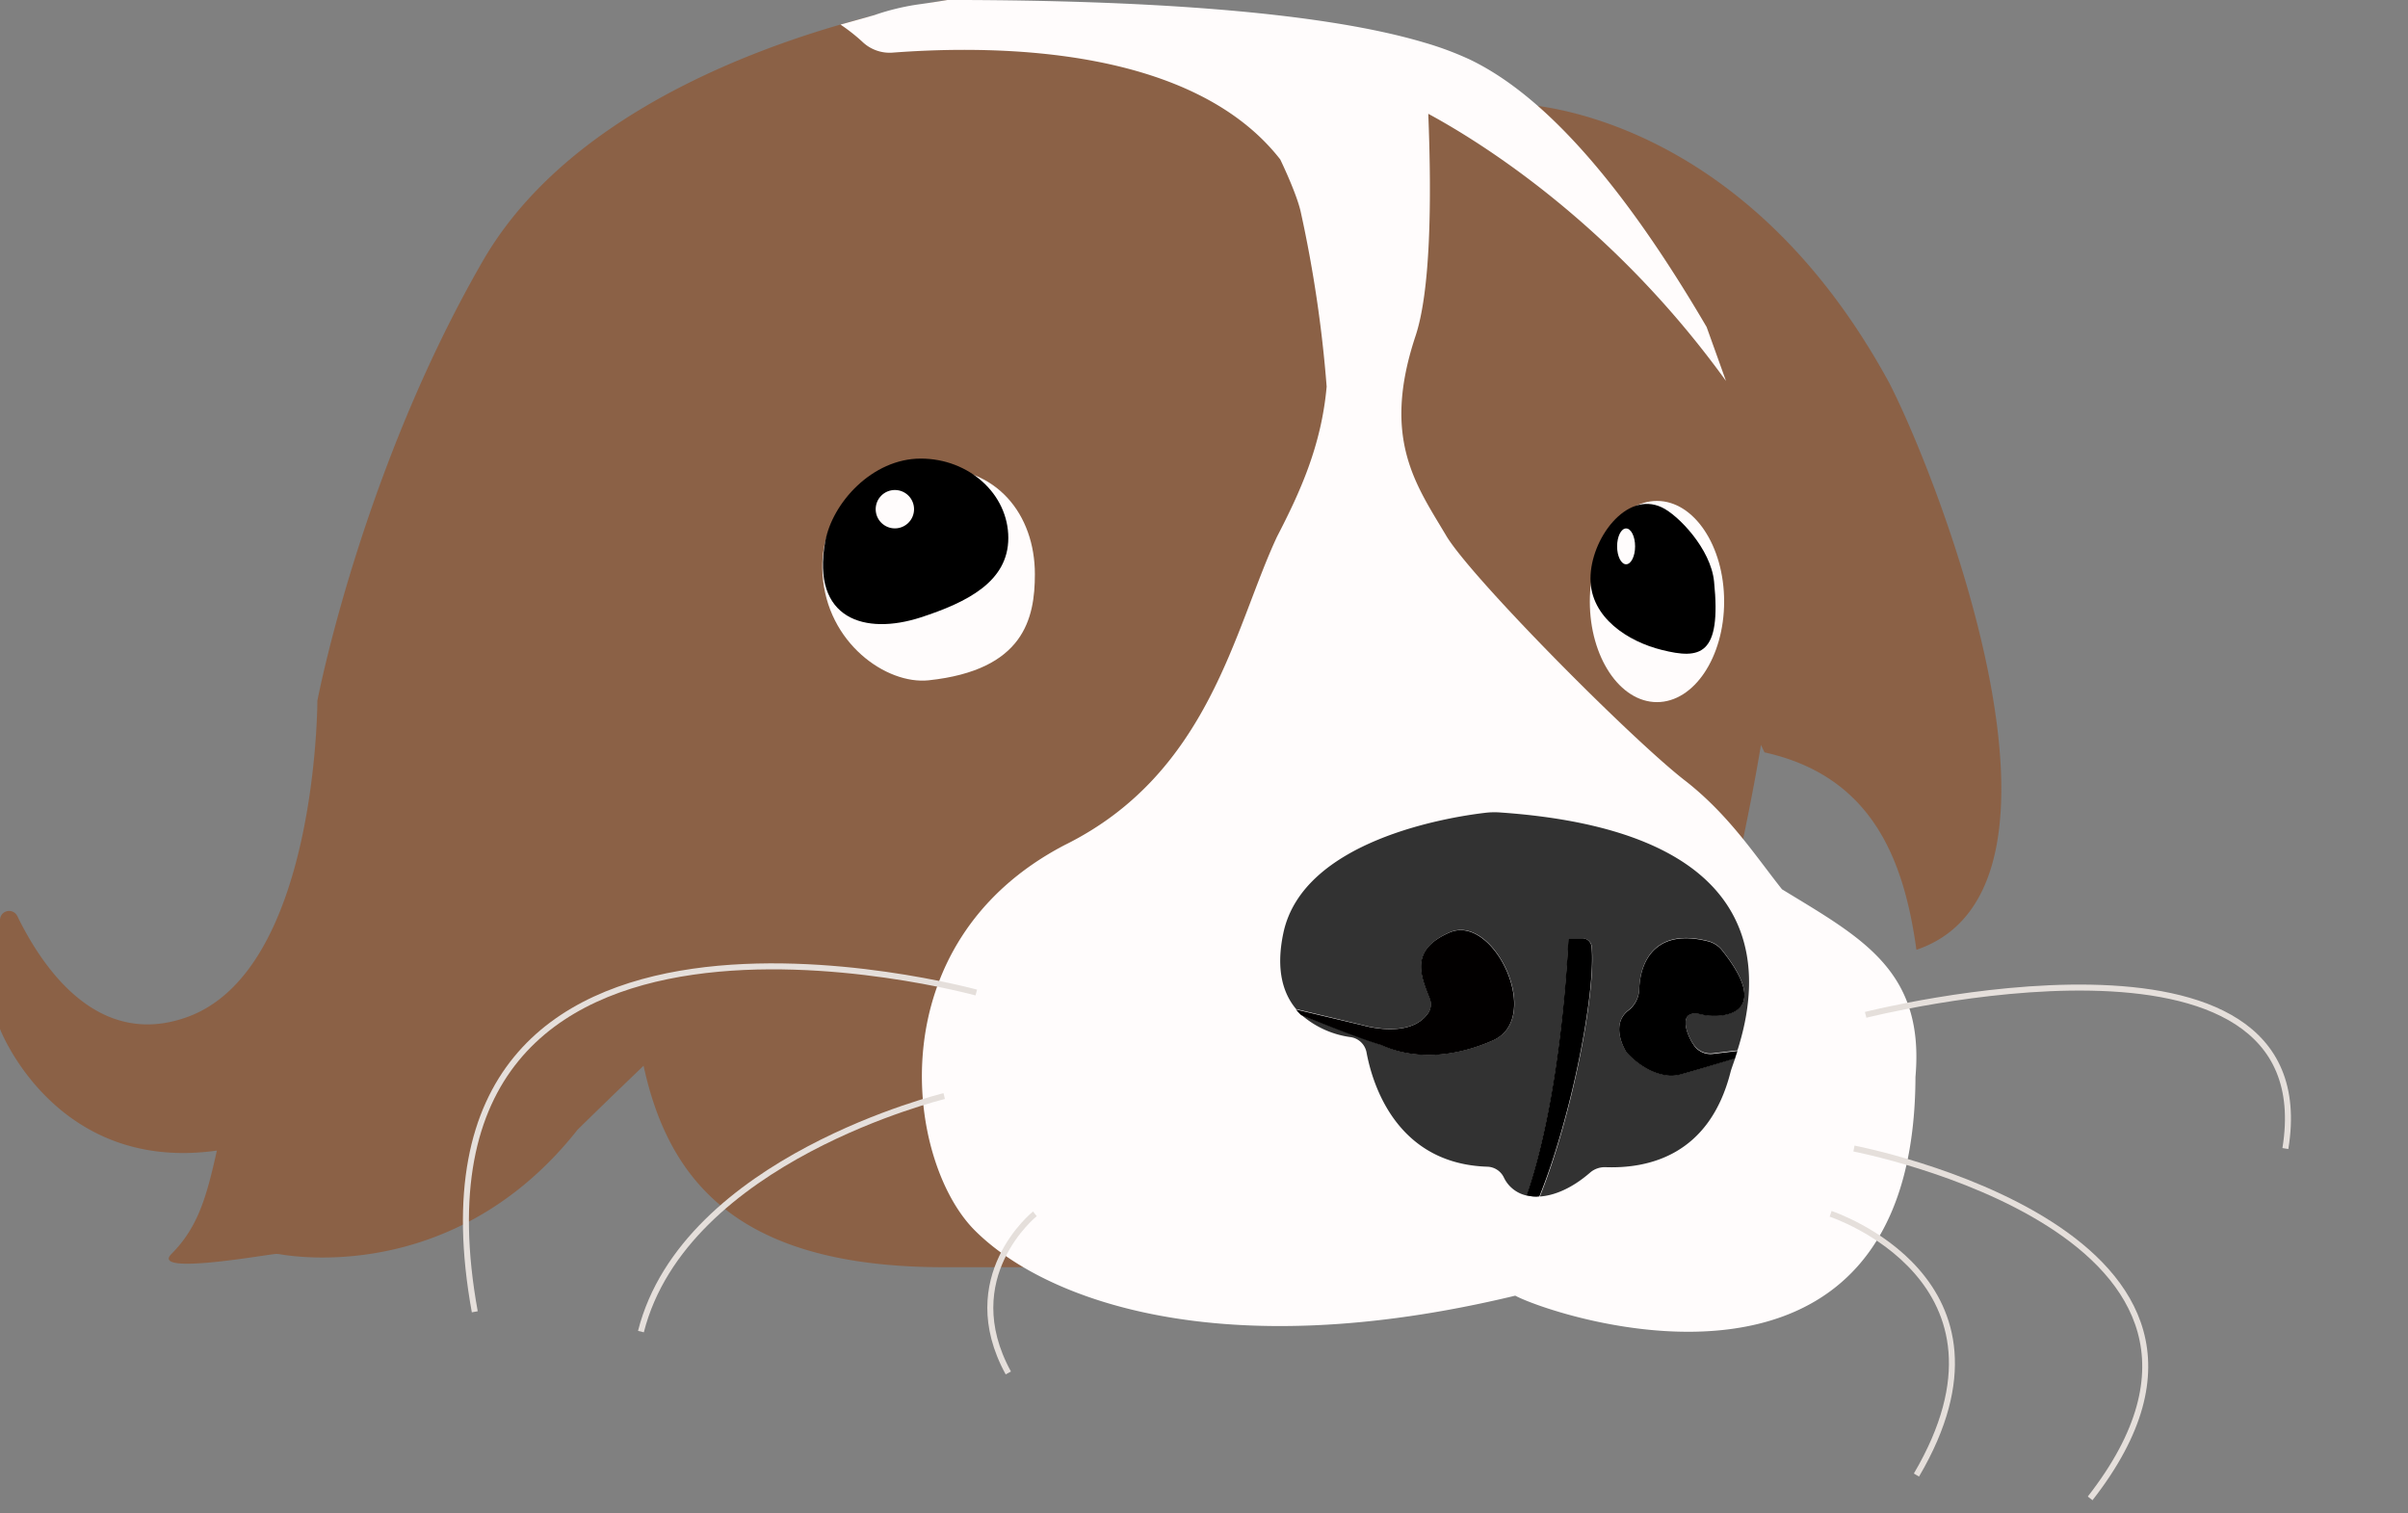 <svg xmlns="http://www.w3.org/2000/svg" viewBox="0 0 401.59 252.36"><rect x="0" y="0" width="401.59" height="252.36" fill="#808080" stroke="none"/><g id="レイヤー_2" data-name="レイヤー 2"><path id="face_brown" d="M315.07,63.86c-25.31-46.55-62.52-46.55-62.52-46.55l1.78,4.85C243.43,14.9,230,9.77,213.51,8.54l-55.8-1.68L158,0S100.86,8.3,80.53,43.51s-27.6,73.37-27.6,73.37,0,44.76-21.58,52.71c-14.88,5.48-24.14-7.93-28.46-16.79a1.52,1.52,0,0,0-2.89.67v18.16s9.22,24.07,36.17,20.28c-1.69,7.56-3.09,12.73-7.55,17.21-3.52,3.45,13.54.52,17,.07a3.18,3.18,0,0,1,1,0c3.88.68,30,4.2,49.71-20.77,5.19-5.09,8.72-8.47,11-10.66,4.46,20.58,17.22,33.91,51.35,33.6h114s15.5-53.8,21-87.11l.59,1.24c18.08,4,23.28,18.08,25.34,32.93C350,148.11,323.24,79.71,315.07,63.86Z" style="fill:#8b6146"/><g id="white"><path d="M297.19,148.33c-4.47-5.63-8.79-12.33-16-18-8.74-6.69-35.49-33.6-39.93-40.86-5-8.46-10.89-16.13-5.24-33.27,2.54-7.44,2.77-22.38,2.18-37.22,8.69,4.7,30.74,18.35,49.65,44.56l-3.23-9C274.48,37.23,260.45,17.19,245,9.87a53.18,53.18,0,0,0-7.5-2.78c-18.32-5.45-49.1-7-76.82-7.09H158s-2,.34-4.52.69a39.88,39.88,0,0,0-7.72,1.85c-.26.06-1.26.36-1.39.39l-4.2,1.17a30.18,30.18,0,0,1,3.79,3,6.57,6.57,0,0,0,4.88,1.68C167,7.4,199,8,213.51,26.59c0,0,2.76,5.69,3.43,8.81a212,212,0,0,1,4.31,29.08c-.88,9.86-4.44,17.62-8.26,25-7.18,15.32-11.23,39.5-35.42,51.46-31.44,16.39-26.48,52.79-15,64.28s40.73,22.79,90.13,10.89c6.86,3.63,66.56,23.4,66.75-36.5C321,161.87,310.47,156.44,297.19,148.33Z" style="fill:#fffcfc"/><path d="M162.82,165.55s-98.23-27-83.64,53.25" style="fill:none;stroke:#e5dfdb;stroke-miterlimit:10"/><path d="M157.47,182.82s-43.28,10.48-50.58,39.28" style="fill:none;stroke:#e5dfdb;stroke-miterlimit:10"/><path d="M172.59,202.46S159.4,213,168.16,229" style="fill:none;stroke:#e5dfdb;stroke-miterlimit:10"/><path d="M309.19,191.57s73.92,14.1,39.39,58.35" style="fill:none;stroke:#e5dfdb;stroke-miterlimit:10"/><path d="M305.3,202.46s33.47,11,14.31,43.57" style="fill:none;stroke:#e5dfdb;stroke-miterlimit:10"/><path d="M311.14,169.27s76.83-19.52,70,22.3" style="fill:none;stroke:#e5dfdb;stroke-miterlimit:10"/></g><g id="nose"><path d="M280.44,179.12a5.87,5.87,0,0,1-2.12.24c-4.16-.36-7.1-3.93-7.1-3.93s-2.92-4.46.43-7a4.62,4.62,0,0,0,1.73-3.57c.22-4.95,3-10.09,11.56-7.88a4.28,4.28,0,0,1,2.24,1.46c9,11.32-.73,11.42-3.41,10.73-4-1-2.67,3.14-1.29,5.1a3.35,3.35,0,0,0,3.15,1.42l4.13-.49c3.2-10.1,8.35-36.39-39.65-39.69a12.86,12.86,0,0,0-2.48.07c-6,.71-30.28,4.55-33.59,20-1.31,6.14-.06,10.13,2.12,12.73L227.35,171s7.92,2.36,10.88-2.08a2.63,2.63,0,0,0,.23-2.42c-1.53-3.81-3.37-8.07,3.34-11,7.36-3.17,15.6,14.32,7.23,18s-15,2.54-18.64.76c-3.19-1-9.28-3.36-13.37-5a15.69,15.69,0,0,0,8.26,3.73,3.17,3.17,0,0,1,2.62,2.53c1,5.44,5.08,18.62,20.19,19.08a3.16,3.16,0,0,1,2.72,1.81,5.49,5.49,0,0,0,3.8,3c6-17.21,7-42.89,7-42.89h2.31a1.55,1.55,0,0,1,1.55,1.39c.73,7.38-3.27,28.24-8.66,41.66,2.5-.17,5.44-1.43,8.39-4a3.73,3.73,0,0,1,2.56-.89c7.21.25,17.31-2,20.84-15.84.1-.42.41-1.24.79-2.37C286.35,177.41,282.91,178.43,280.44,179.12Z" style="fill:#323232"/><path d="M289.76,175.25c-.14.45-.28.87-.41,1.25"/><path d="M282.48,174.32c-1.38-2-2.7-6.13,1.29-5.1,2.68.69,12.42.59,3.41-10.73a4.28,4.28,0,0,0-2.24-1.46c-8.55-2.21-11.34,2.93-11.56,7.88a4.62,4.62,0,0,1-1.73,3.57c-3.35,2.49-.43,7-.43,7s2.94,3.57,7.1,3.93a5.87,5.87,0,0,0,2.12-.24c2.47-.69,5.91-1.71,8.91-2.62.13-.38.27-.8.41-1.25l-4.13.49A3.35,3.35,0,0,1,282.48,174.32Z"/><path d="M217,169.27a10.88,10.88,0,0,1-.86-.93" style="fill:#020000"/><path d="M249,173.53c8.37-3.68.13-21.17-7.23-18-6.71,2.89-4.87,7.15-3.34,11a2.63,2.63,0,0,1-.23,2.42c-3,4.44-10.88,2.08-10.88,2.08l-11.19-2.65a10.88,10.88,0,0,0,.86.93c4.09,1.66,10.18,4.06,13.37,5C234.07,176.07,240.66,177.21,249,173.53Z" style="fill:#020000"/><path d="M256.77,199.55a7.27,7.27,0,0,1-2.16-.16"/><path d="M265.43,157.89a1.55,1.55,0,0,0-1.55-1.39h-2.31s-1,25.68-7,42.89a7.27,7.27,0,0,0,2.16.16C262.16,186.13,266.16,165.27,265.43,157.89Z"/></g><g id="right_eye"><path id="白目" d="M172.59,95.77c0,7.41-1.82,16-17.71,17.7-7.06.75-17-6.24-17.7-17.7-.65-10,6.35-17.22,17.7-17.71S172.59,85.85,172.59,95.77Z" style="fill:#fffcfc"/><path id="黒目" d="M168.16,89.73c0,7.32-6.94,10.75-14.61,13.25-9.27,3-18.24.34-15.94-12.58,1.16-6.53,7.87-13.91,15.94-13.91S168.16,82.42,168.16,89.73Z"/><circle id="瞳孔" cx="149.24" cy="84.93" r="3.2" style="fill:#fffcfc"/></g><g id="left_eye"><ellipse cx="276.34" cy="100.33" rx="11.2" ry="16.78" style="fill:#fffcfc"/><path d="M285.86,97c1.26,12.4-2.34,13-8.72,11.4-5.52-1.36-11.89-5.33-11.89-11.89s5.94-14.7,11.89-11.89C279.88,85.9,285.32,91.55,285.86,97Z"/><ellipse cx="271.19" cy="91.13" rx="1.5" ry="2.99" style="fill:#fffcfc"/></g></g></svg>